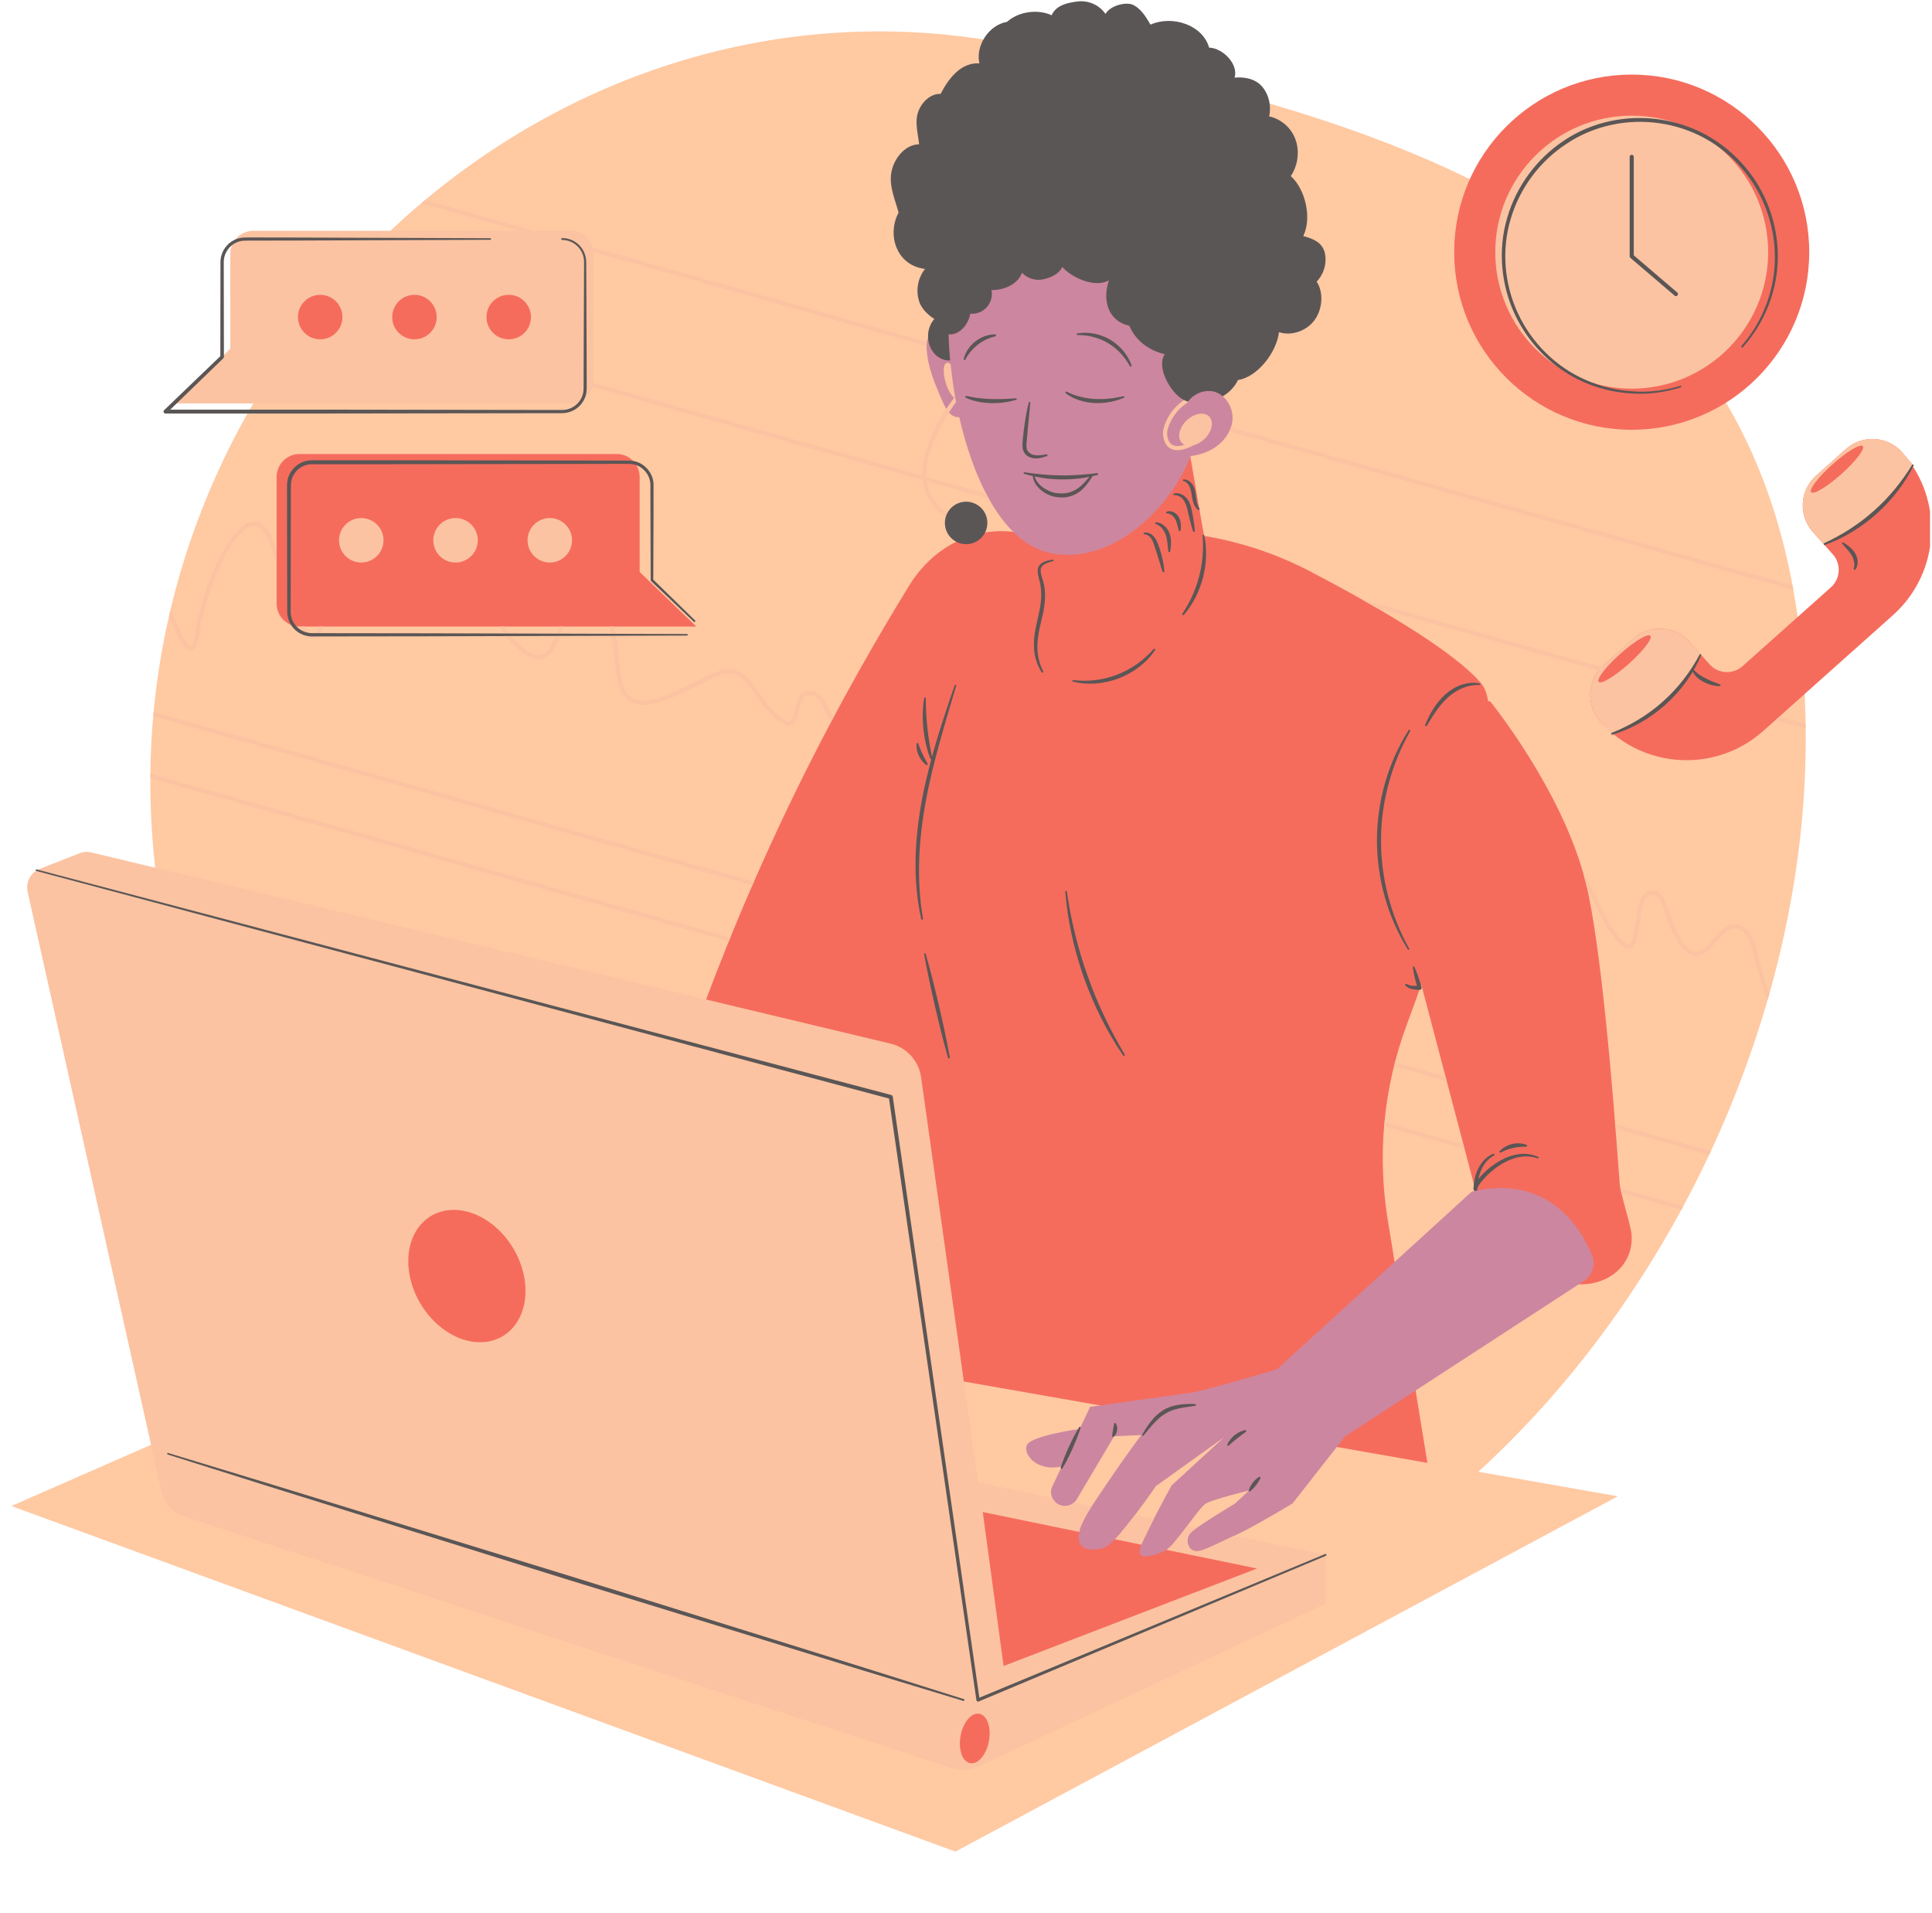 <?xml version="1.0" encoding="UTF-8"?>
<svg xmlns="http://www.w3.org/2000/svg" xmlns:xlink="http://www.w3.org/1999/xlink" width="375pt" height="371.25pt" viewBox="0 0 375 371.25" version="1.2">
<defs>
<clipPath id="clip1">
  <path d="M 2.207 6 L 350.559 6 L 350.559 359.273 L 2.207 359.273 Z M 2.207 6 "/>
</clipPath>
<clipPath id="clip2">
  <path d="M 53.223 14 L 374.621 14 L 374.621 343 L 53.223 343 Z M 53.223 14 "/>
</clipPath>
</defs>
<g id="surface1">
<g clip-path="url(#clip1)" clip-rule="nonzero">
<path style=" stroke:none;fill-rule:nonzero;fill:rgb(100%,78.819%,63.53%);fill-opacity:1;" d="M 286.938 285.625 L 314.016 290.379 L 185.449 359.332 L 2.207 292.27 L 71.281 261.992 C 45.379 230.91 29.18 191.504 29.18 151.676 C 29.18 64.41 108.297 -7.25 194.16 8.203 C 293.875 26.148 350.492 56.125 350.492 143.391 C 350.492 195.719 325.641 250.305 286.938 285.625 "/>
</g>
<g clip-path="url(#clip2)" clip-rule="nonzero">
<path style=" stroke:none;fill-rule:nonzero;fill:rgb(96.078%,42.349%,36.469%);fill-opacity:1;" d="M 369.199 87.777 C 366.355 84.586 361.465 84.309 358.277 87.152 L 352.496 92.312 C 349.309 95.156 349.031 100.047 351.875 103.238 L 355.746 107.574 C 357.41 109.441 357.25 112.309 355.383 113.977 L 338.227 129.285 C 336.359 130.953 333.492 130.789 331.82 128.918 L 327.953 124.582 C 325.113 121.395 320.219 121.113 317.035 123.961 L 311.254 129.121 C 308.066 131.961 307.785 136.852 310.633 140.043 C 318.867 149.273 333.023 150.078 342.254 141.844 L 367.398 119.406 C 376.629 111.172 377.434 97.008 369.199 87.777 Z M 316.715 83.402 C 335.746 83.402 351.172 67.973 351.172 48.934 C 351.172 29.902 335.746 14.473 316.715 14.473 C 297.684 14.473 282.258 29.902 282.258 48.934 C 282.258 67.973 297.684 83.402 316.715 83.402 Z M 124.156 110.996 L 124.156 92.574 C 124.156 90.105 122.16 88.105 119.695 88.105 L 58.156 88.105 C 55.688 88.105 53.691 90.105 53.691 92.574 L 53.691 117.133 C 53.691 119.594 55.688 121.594 58.156 121.594 L 135.156 121.594 Z M 98.742 67.445 C 102 67.445 104.656 64.793 104.656 61.535 C 104.656 58.273 102 55.621 98.742 55.621 C 95.48 55.621 92.832 58.273 92.832 61.535 C 92.832 64.793 95.48 67.445 98.742 67.445 Z M 80.449 67.445 C 83.703 67.445 86.359 64.793 86.359 61.535 C 86.359 58.273 83.703 55.621 80.449 55.621 C 77.188 55.621 74.535 58.273 74.535 61.535 C 74.535 64.793 77.188 67.445 80.449 67.445 Z M 62.152 67.445 C 65.41 67.445 68.062 64.793 68.062 61.535 C 68.062 58.273 65.41 55.621 62.152 55.621 C 58.891 55.621 56.242 58.273 56.242 61.535 C 56.242 64.793 58.891 67.445 62.152 67.445 Z M 314.359 229.52 C 313.066 211.285 310.691 182.816 307.766 171.164 C 303.301 153.383 289.227 136.094 289.227 136.094 C 289.102 136.098 288.984 136.109 288.863 136.121 C 288.609 134.613 288.164 133.406 287.473 132.59 C 281.832 125.949 265.496 116.738 254.227 110.852 C 247.738 107.469 240.797 105.172 233.699 103.996 L 230.219 83.844 L 207.445 96.641 C 207.445 96.641 206.359 100.656 205.246 105.484 C 204.879 105.59 204.512 105.699 204.148 105.809 C 194.914 100.289 182.848 103.262 176.469 113.641 C 170.484 123.379 163.367 135.715 156.434 149.566 C 146.203 170 139.207 187.883 135.277 198.816 C 132.988 205.188 135.891 212.254 141.988 215.195 L 144.602 216.457 C 150.461 219.285 157.504 217.434 161.219 212.09 L 167.375 203.223 C 167.453 203.637 167.516 204.051 167.59 204.465 L 179.105 266.707 L 277.059 283.895 L 269.367 236.797 C 267.289 224.07 268.543 211.027 273.023 198.938 C 273.938 196.473 274.898 193.832 275.875 191.086 L 288.797 240.109 C 290.77 247.594 298.711 251.797 306.008 249.211 C 312.07 249.625 317.086 245.57 316.695 239.656 C 316.566 237.738 314.523 231.816 314.359 229.52 Z M 88.074 233.203 C 84.965 233.203 82.199 234.492 80.281 236.824 C 77.973 239.641 77.129 243.695 77.977 247.949 C 79.523 255.738 86.34 262.074 93.172 262.074 C 96.281 262.074 99.047 260.789 100.961 258.453 C 103.273 255.637 104.117 251.578 103.273 247.328 C 101.723 239.539 94.906 233.203 88.074 233.203 Z M 189.926 331.762 L 189.785 331.758 C 187.832 331.758 186.035 334.059 185.602 337.113 C 185.324 339.074 185.691 340.895 186.59 341.984 C 187.102 342.605 187.75 342.957 188.469 343 L 188.609 343 C 190.562 343 192.363 340.699 192.797 337.648 C 193.07 335.684 192.703 333.863 191.805 332.773 C 191.297 332.148 190.648 331.801 189.926 331.762 Z M 188.871 291.418 L 249.645 303.938 L 193.488 325.527 Z M 188.871 291.418 "/>
</g>
<path style=" stroke:none;fill-rule:nonzero;fill:rgb(80.389%,52.55%,62.349%);fill-opacity:1;" d="M 231.082 88.52 C 232.531 88.316 233.945 87.914 235.219 87.203 C 237.352 86.016 239.051 83.863 239.23 81.426 C 239.406 78.988 237.762 76.41 235.363 75.957 C 235.16 75.918 234.961 75.898 234.758 75.891 C 237.289 67.844 239.82 60.059 237.762 56.238 C 235.391 51.828 218.004 27.68 197.684 40.062 C 188.965 45.371 183.953 55.109 184.148 65.305 C 184.09 65.262 184.035 65.207 183.973 65.168 C 182.863 64.438 181.168 64.246 180.344 65.297 C 179.871 65.891 179.824 66.711 179.855 67.465 C 180.004 71.191 181.535 74.703 183.043 78.109 C 183.629 79.434 184.523 80.969 185.969 80.953 C 186.043 80.953 186.109 80.934 186.18 80.926 C 189.008 93.301 194.809 105.562 204.082 107.375 C 215.797 109.672 227.273 98.645 231.082 88.52 Z M 307.422 248.598 L 261.074 278.758 L 250.875 291.777 C 250.875 291.777 243.273 296.344 240.156 297.762 C 237.039 299.18 233.781 301.02 232.227 301.02 C 230.664 301.02 229.676 298.613 231.375 297.195 C 233.074 295.777 239.734 291.777 239.734 291.777 L 242.422 289.262 C 242.422 289.262 235.527 290.938 234.066 291.777 C 232.605 292.617 228.117 300.027 225.992 301.02 C 223.867 302.012 221.035 302.723 221.176 301.02 C 221.316 299.32 227.41 288.27 227.41 288.27 L 237.605 278.918 L 224.352 288.41 C 224.352 288.41 216.879 299.367 214.426 300.309 C 211.969 301.258 205.699 301.367 212.262 291.777 C 212.262 291.777 217.02 284.508 221.512 278.496 L 216.254 278.727 L 209.004 290.953 C 208.469 291.859 207.453 292.367 206.406 292.254 C 204.566 292.059 203.473 290.102 204.266 288.43 L 206.09 284.598 C 200.969 285.684 198.469 281.953 199.352 280.375 C 200.359 278.578 209.559 277.312 209.559 277.312 L 211.598 273.016 L 231.336 270.262 C 236.738 269.098 247.855 265.738 247.855 265.738 L 285.66 231.258 C 300.258 227.805 306.645 237.945 308.984 243.484 C 309.773 245.344 309.113 247.496 307.422 248.598 "/>
<path style=" stroke:none;fill-rule:nonzero;fill:rgb(98.43%,76.469%,63.139%);fill-opacity:1;" d="M 189.879 332.559 C 188.328 332.473 186.766 334.562 186.391 337.223 C 186.012 339.887 186.965 342.113 188.516 342.199 C 190.062 342.289 191.629 340.199 192.004 337.535 C 192.383 334.871 191.43 332.641 189.879 332.559 Z M 101.707 247.641 C 100.297 240.547 94.195 234.801 88.074 234.801 C 81.953 234.801 78.129 240.547 79.539 247.641 C 80.949 254.73 87.051 260.48 93.172 260.48 C 99.297 260.48 103.117 254.73 101.707 247.641 Z M 239.535 298.051 L 257.289 301.754 L 257.289 311.203 L 190.141 342.723 C 188.371 343.555 186.348 343.676 184.488 343.07 L 35.766 294.285 C 33.531 293.555 31.852 291.699 31.336 289.402 L 5.363 173.078 C 4.945 171.207 5.953 169.309 7.738 168.613 L 15.426 165.598 C 16.168 165.309 16.977 165.25 17.75 165.438 L 172.859 202.535 C 175.988 203.281 178.336 205.871 178.785 209.055 L 189.836 287.684 L 204.266 290.691 C 204.641 291.512 205.406 292.148 206.406 292.254 C 207.18 292.336 207.93 292.082 208.492 291.574 L 211.922 292.289 C 210.508 294.43 209.758 296.066 209.484 297.293 L 190.754 293.438 L 194.797 323.312 L 243.992 304.398 L 226.398 300.773 C 227.484 299.996 228.996 298.047 230.422 296.148 L 232.254 296.531 C 231.895 296.785 231.594 297.012 231.375 297.195 C 229.676 298.613 230.664 301.02 232.227 301.02 C 233.68 301.02 236.617 299.418 239.535 298.051 Z M 223.938 294.797 L 220.289 294.035 C 218.984 295.746 217.574 297.488 216.391 298.715 L 221.566 299.781 C 222.066 298.543 222.977 296.676 223.938 294.797 Z M 361.578 86.578 C 361.109 86.051 358.484 87.629 355.715 90.098 C 352.945 92.57 351.082 95 351.547 95.527 C 352.02 96.051 354.645 94.473 357.41 92.004 C 360.18 89.531 362.047 87.105 361.578 86.578 Z M 371.348 90.184 C 367.512 97.168 361.398 102.625 354.023 105.641 L 351.875 103.238 C 349.031 100.047 349.312 95.156 352.496 92.312 L 358.277 87.152 C 361.465 84.309 366.355 84.586 369.199 87.777 Z M 316.715 75.426 C 331.316 75.426 343.199 63.547 343.199 48.934 C 343.199 34.332 331.316 22.445 316.715 22.445 C 302.109 22.445 290.23 34.332 290.23 48.934 C 290.23 63.547 302.109 75.426 316.715 75.426 Z M 65.805 104.852 C 65.805 107.238 67.738 109.172 70.125 109.172 C 72.508 109.172 74.441 107.238 74.441 104.852 C 74.441 102.469 72.508 100.535 70.125 100.535 C 67.738 100.535 65.805 102.469 65.805 104.852 Z M 84.102 104.852 C 84.102 107.238 86.035 109.172 88.418 109.172 C 90.805 109.172 92.738 107.238 92.738 104.852 C 92.738 102.469 90.805 100.535 88.418 100.535 C 86.035 100.535 84.102 102.469 84.102 104.852 Z M 111.031 104.852 C 111.031 102.469 109.102 100.535 106.715 100.535 C 104.332 100.535 102.398 102.469 102.398 104.852 C 102.398 107.238 104.332 109.172 106.715 109.172 C 109.102 109.172 111.031 107.238 111.031 104.852 Z M 57.836 61.535 C 57.836 63.918 59.766 65.852 62.152 65.852 C 64.535 65.852 66.465 63.918 66.465 61.535 C 66.465 59.152 64.535 57.215 62.152 57.215 C 59.766 57.215 57.836 59.152 57.836 61.535 Z M 76.129 61.535 C 76.129 63.918 78.062 65.852 80.449 65.852 C 82.828 65.852 84.762 63.918 84.762 61.535 C 84.762 59.152 82.828 57.215 80.449 57.215 C 78.062 57.215 76.129 59.152 76.129 61.535 Z M 94.426 61.535 C 94.426 63.918 96.355 65.852 98.742 65.852 C 101.125 65.852 103.059 63.918 103.059 61.535 C 103.059 59.152 101.125 57.215 98.742 57.215 C 96.355 57.215 94.426 59.152 94.426 61.535 Z M 44.707 78.281 L 33.707 78.281 L 44.707 67.68 L 44.707 49.258 C 44.707 46.789 46.707 44.789 49.172 44.789 L 100.68 44.789 C 94.242 42.973 87.926 41.188 81.77 39.449 C 82.016 39.238 82.254 39.031 82.5 38.824 C 89.355 40.762 96.414 42.758 103.621 44.789 L 110.711 44.789 C 112.742 44.789 114.449 46.148 114.992 48.004 C 135.996 53.934 158.012 60.148 179.93 66.332 C 179.879 66.598 179.855 66.867 179.855 67.141 C 158.027 60.98 136.094 54.793 115.156 48.879 C 115.168 49.004 115.176 49.129 115.176 49.258 L 115.176 73.812 C 115.176 73.969 115.168 74.125 115.152 74.277 C 115.152 74.277 115.152 74.277 115.152 74.273 C 135.816 80.113 157.465 86.223 179.027 92.309 C 178.785 85.43 184.887 77.598 185.16 77.254 C 185.168 77.238 185.188 77.227 185.199 77.215 C 185.195 77.211 185.188 77.207 185.18 77.199 C 184.262 76.426 183.379 74.336 183.203 72.539 C 183.027 70.766 183.609 69.941 184.504 70.664 C 184.723 72.633 185.023 74.91 185.391 77.113 C 185.398 77.113 185.398 77.109 185.402 77.109 C 185.457 77.414 185.516 77.719 185.57 78.023 C 184.477 79.5 179.488 86.586 179.852 92.539 C 183.711 93.629 187.574 94.715 191.422 95.805 C 191.598 96.137 191.773 96.461 191.953 96.785 C 187.953 95.656 183.941 94.527 179.93 93.391 C 180.914 99.891 187.316 101.043 187.594 101.09 C 187.809 101.125 187.953 101.332 187.918 101.551 C 187.883 101.746 187.715 101.883 187.527 101.883 C 187.504 101.883 187.484 101.883 187.461 101.875 C 187.387 101.867 180.098 100.578 179.113 93.352 C 179.102 93.285 179.098 93.223 179.09 93.156 C 157.461 87.055 135.738 80.922 114.996 75.062 C 114.453 76.918 112.742 78.281 110.711 78.281 Z M 227.113 87.004 C 227.516 87.246 227.992 87.367 228.535 87.367 C 229.422 87.367 230.496 87.039 231.742 86.391 C 232.996 86.043 234.25 85.012 234.867 83.711 C 235.68 81.992 235.074 80.469 233.52 80.297 C 231.961 80.129 230.039 81.379 229.227 83.094 C 228.547 84.535 228.871 85.828 229.914 86.312 C 228.898 86.645 228.086 86.66 227.527 86.32 C 226.461 85.68 226.531 83.957 226.535 83.879 C 226.551 83.762 227.02 80.438 230.48 78.137 C 230.711 77.797 230.973 77.48 231.273 77.199 C 231.371 77.113 231.473 77.031 231.574 76.949 C 231.457 76.809 231.258 76.758 231.09 76.848 C 226.285 79.344 225.762 83.617 225.742 83.801 C 225.742 83.801 225.742 83.805 225.742 83.809 C 225.742 83.812 225.738 83.816 225.738 83.816 C 225.734 83.91 225.613 86.098 227.113 87.004 Z M 60.703 123.145 C 60.262 123.125 59.77 122.551 59.23 121.594 L 58.332 121.594 C 59.141 123.109 59.879 123.906 60.664 123.941 C 61.418 123.977 62.059 123.352 62.641 122.035 C 62.711 121.879 62.793 121.742 62.867 121.594 L 61.973 121.594 C 61.953 121.637 61.93 121.672 61.91 121.711 C 61.496 122.652 61.07 123.18 60.703 123.145 Z M 37.07 126.289 C 37.867 126.188 38.367 125.125 38.734 122.73 C 40.086 113.914 45.262 102.414 49.148 102.066 C 50.484 101.945 51.621 103.234 52.543 105.895 C 52.941 107.051 53.32 108.172 53.691 109.27 L 53.691 106.793 C 53.559 106.406 53.43 106.023 53.293 105.633 C 52.242 102.582 50.824 101.121 49.078 101.273 C 44.453 101.688 39.219 114.305 37.945 122.609 C 37.527 125.352 37.031 125.492 36.977 125.496 C 36.223 125.57 34.492 121.52 33.234 118.547 C 33.199 118.453 33.156 118.363 33.121 118.27 C 33.016 118.703 32.906 119.137 32.805 119.574 C 34.719 124.094 35.84 126.434 37.07 126.289 Z M 156.855 134.168 C 155.082 134.219 154.648 136.145 154.297 137.695 C 154.066 138.723 153.828 139.785 153.301 139.961 C 153.008 140.062 152.406 139.961 151.176 138.934 C 149.539 137.57 148.344 135.871 147.297 134.375 C 145.086 131.238 143.18 128.523 138.531 130.625 C 137.324 131.168 136.059 131.793 134.836 132.406 C 129.527 135.039 124.043 137.766 121.727 134.547 C 120.598 132.98 120.332 130.305 120.051 127.473 C 119.859 125.508 119.652 123.426 119.113 121.594 L 118.285 121.594 C 118.84 123.375 119.055 125.477 119.258 127.551 C 119.551 130.492 119.824 133.273 121.078 135.012 C 123.789 138.785 129.586 135.902 135.188 133.117 C 136.406 132.516 137.664 131.887 138.855 131.348 C 142.906 129.523 144.473 131.75 146.641 134.836 C 147.723 136.371 148.949 138.113 150.66 139.547 C 151.914 140.59 152.832 140.961 153.559 140.719 C 154.508 140.398 154.781 139.168 155.078 137.871 C 155.465 136.137 155.801 134.996 156.875 134.965 C 158.574 134.906 158.988 135.742 159.746 137.242 C 160.152 138.039 160.629 138.965 161.395 139.957 C 161.531 139.695 161.672 139.438 161.809 139.18 C 161.207 138.348 160.805 137.562 160.457 136.879 C 159.672 135.332 159.039 134.129 156.855 134.168 Z M 104.988 127.121 C 104.109 127.348 103.043 126.938 101.715 125.875 C 99.836 124.367 98.688 122.902 97.922 121.594 L 97.008 121.594 C 97.801 123.066 99.043 124.754 101.215 126.496 C 102.754 127.73 104.051 128.188 105.188 127.891 C 107.055 127.402 108.012 125.047 109.02 122.547 C 109.152 122.227 109.281 121.91 109.414 121.594 L 108.551 121.594 C 108.461 121.816 108.371 122.035 108.281 122.25 C 107.348 124.555 106.469 126.734 104.988 127.121 Z M 336.23 179.414 C 334.844 179.602 333.68 180.941 332.547 182.234 C 331.438 183.504 330.262 184.82 329.137 184.77 C 328.43 184.742 327.719 184.23 326.949 183.199 C 325.289 180.977 324.531 178.691 323.918 176.852 C 323.102 174.391 322.449 172.449 320.078 172.91 C 318.266 173.262 317.867 176.168 317.48 178.977 C 317.23 180.789 316.918 183.043 316.211 183.246 C 315.98 183.312 315.418 183.215 314.238 181.809 C 312.52 179.762 311.266 177.09 310.16 174.734 C 309.234 172.762 308.383 170.953 307.379 169.719 C 307.512 170.199 307.645 170.684 307.766 171.164 C 307.844 171.48 307.922 171.809 307.996 172.145 C 308.473 173.023 308.945 174.023 309.441 175.074 C 310.562 177.473 311.84 180.195 313.629 182.32 C 314.781 183.695 315.672 184.23 316.43 184.012 C 317.637 183.664 317.93 181.543 318.266 179.086 C 318.602 176.672 318.977 173.934 320.23 173.691 C 321.848 173.379 322.301 174.512 323.164 177.105 C 323.793 178.996 324.574 181.352 326.312 183.676 C 327.23 184.91 328.148 185.531 329.105 185.566 C 330.637 185.617 331.914 184.168 333.145 182.758 C 334.18 181.578 335.25 180.352 336.336 180.207 C 339.258 179.805 340.188 184.539 340.203 184.598 C 340.27 184.926 341.309 189.77 343.09 194.035 C 343.207 193.621 343.332 193.207 343.449 192.793 C 341.914 188.773 340.996 184.508 340.984 184.441 C 340.938 184.215 339.895 178.922 336.23 179.414 Z M 141.758 181.953 C 99.32 169.973 58.988 158.578 29.199 150.156 C 29.195 150.434 29.191 150.711 29.188 150.984 C 58.996 159.406 99.188 170.766 141.453 182.699 C 141.559 182.449 141.656 182.203 141.758 181.953 Z M 268.727 217.754 C 268.699 218.023 268.684 218.293 268.66 218.566 C 274 220.07 279.215 221.535 284.277 222.961 L 284.039 222.062 C 279.074 220.668 273.957 219.227 268.727 217.754 Z M 314.707 231.512 C 318.773 232.652 322.668 233.742 326.355 234.777 C 326.48 234.539 326.609 234.297 326.738 234.059 C 322.883 232.977 318.793 231.832 314.523 230.629 C 314.57 230.906 314.637 231.203 314.707 231.512 Z M 347.922 113.586 C 325.055 107.215 284.711 95.871 238.898 82.957 C 238.812 83.215 238.707 83.461 238.586 83.703 C 284.676 96.691 325.23 108.094 348.074 114.457 C 348.023 114.168 347.977 113.875 347.922 113.586 Z M 310.305 132.332 C 310.777 132.855 313.402 131.281 316.168 128.809 C 318.938 126.336 320.801 123.91 320.332 123.383 C 319.863 122.855 317.238 124.434 314.469 126.906 C 311.699 129.375 309.836 131.805 310.305 132.332 Z M 310.324 130.117 C 297.414 126.492 282.871 122.402 267.254 118.004 C 266.305 117.457 265.355 116.91 264.406 116.375 C 281.336 121.145 297.074 125.57 310.914 129.453 C 310.914 129.457 310.914 129.457 310.914 129.457 C 311.023 129.344 311.133 129.227 311.254 129.121 L 317.035 123.961 C 320.219 121.113 325.113 121.395 327.953 124.582 L 330.102 126.988 C 326.641 134.266 320.398 139.836 312.777 142.445 L 310.633 140.043 C 308.094 137.199 308.051 133.008 310.328 130.113 C 310.328 130.113 310.324 130.117 310.324 130.117 Z M 345.336 139.094 L 344.629 139.723 C 346.695 140.301 348.656 140.848 350.473 141.352 C 350.469 141.074 350.469 140.797 350.465 140.523 C 348.855 140.074 347.141 139.598 345.336 139.094 Z M 313.574 219.031 C 320.109 220.863 326.195 222.57 331.746 224.125 C 331.859 223.879 331.969 223.633 332.082 223.391 C 326.422 221.805 320.199 220.062 313.508 218.184 C 313.531 218.465 313.555 218.746 313.574 219.031 Z M 270.57 206.938 C 274.043 207.918 277.461 208.879 280.812 209.824 L 280.578 208.926 C 277.359 208.023 274.086 207.102 270.758 206.164 C 270.695 206.422 270.637 206.68 270.57 206.938 Z M 146.027 171.824 C 102.359 159.5 60.57 147.691 29.746 138.98 C 29.77 138.707 29.801 138.441 29.824 138.172 C 60.629 146.879 102.535 158.715 146.348 171.086 C 146.238 171.336 146.137 171.578 146.027 171.824 "/>
<path style=" stroke:none;fill-rule:nonzero;fill:rgb(35.689%,33.73%,33.73%);fill-opacity:1;" d="M 333.836 132.797 C 333.355 132.625 332.879 132.457 332.418 132.266 C 331.957 132.07 331.5 131.871 331.055 131.641 C 330.211 131.207 329.398 130.707 328.773 129.988 L 328.918 129.75 L 329.617 128.418 L 329.934 127.738 L 330.086 127.398 L 330.164 127.227 L 330.199 127.137 L 330.219 127.098 L 330.227 127.074 L 330.234 127.062 L 330.238 127.059 C 330.176 127.027 330.375 127.121 330.102 126.988 C 329.824 126.859 330.023 126.953 329.961 126.93 L 329.949 126.941 L 329.941 126.965 L 329.918 127.004 L 329.871 127.086 L 329.781 127.246 L 329.594 127.566 L 329.238 128.215 L 328.461 129.473 L 327.633 130.699 L 326.754 131.883 C 325.543 133.426 324.211 134.879 322.734 136.172 C 321.277 137.484 319.684 138.645 318.008 139.66 L 316.73 140.398 L 315.422 141.074 L 314.086 141.703 L 313.402 141.988 L 313.062 142.133 L 312.891 142.203 L 312.805 142.242 L 312.742 142.27 L 312.73 142.273 L 312.727 142.273 C 312.75 142.352 312.664 142.105 312.777 142.445 C 312.895 142.789 312.816 142.539 312.844 142.617 L 312.848 142.613 L 312.859 142.613 L 312.879 142.605 L 312.926 142.59 L 313.195 142.504 L 313.551 142.391 L 314.262 142.152 L 315.664 141.605 L 317.031 140.973 L 318.363 140.273 C 320.117 139.285 321.75 138.094 323.266 136.762 C 324.75 135.406 326.121 133.914 327.293 132.285 L 328.137 131.039 L 328.555 130.348 C 328.75 130.754 329.039 131.109 329.359 131.414 C 329.754 131.797 330.219 132.094 330.691 132.348 C 331.172 132.598 331.672 132.801 332.191 132.934 C 332.711 133.07 333.242 133.164 333.781 133.152 C 333.855 133.148 333.926 133.102 333.953 133.027 C 333.984 132.934 333.934 132.828 333.836 132.797 Z M 359.023 106.145 C 358.625 105.805 358.207 105.516 357.758 105.27 C 357.703 105.238 357.637 105.242 357.586 105.285 C 357.52 105.336 357.512 105.438 357.562 105.5 C 357.887 105.898 358.238 106.254 358.551 106.621 C 358.863 106.992 359.16 107.359 359.391 107.758 C 359.621 108.145 359.777 108.57 359.867 109.004 C 359.953 109.445 359.945 109.895 359.816 110.348 L 359.816 110.352 C 359.797 110.422 359.82 110.5 359.883 110.547 C 359.961 110.609 360.074 110.594 360.137 110.512 C 360.48 110.07 360.602 109.48 360.57 108.926 C 360.543 108.363 360.355 107.824 360.074 107.348 C 359.785 106.883 359.426 106.477 359.023 106.145 Z M 371.348 90.184 C 371.078 90.039 371.27 90.148 371.211 90.117 L 371.207 90.117 L 371.199 90.129 L 371.164 90.188 L 371.012 90.422 L 370.812 90.73 L 370.422 91.352 L 369.59 92.562 L 368.723 93.746 L 367.809 94.895 C 366.559 96.398 365.215 97.82 363.746 99.102 C 362.301 100.414 360.734 101.582 359.098 102.648 L 357.852 103.426 L 356.578 104.148 L 355.277 104.836 L 354.617 105.148 L 354.121 105.391 L 353.957 105.473 C 353.988 105.547 353.887 105.309 354.023 105.641 C 354.16 105.977 354.062 105.73 354.094 105.809 L 354.102 105.805 L 354.113 105.801 L 354.133 105.793 L 354.176 105.777 L 354.262 105.742 L 354.785 105.547 L 355.48 105.27 L 356.844 104.664 L 358.172 103.984 L 359.469 103.246 C 361.176 102.219 362.777 101.012 364.273 99.695 C 365.75 98.355 367.125 96.898 368.336 95.312 L 369.215 94.105 L 370.035 92.863 L 370.789 91.578 L 371.137 90.918 L 371.309 90.586 L 371.438 90.34 L 371.473 90.266 L 371.477 90.262 C 371.418 90.227 371.609 90.332 371.348 90.184 Z M 316.715 30.039 C 316.496 30.039 316.316 30.219 316.316 30.438 L 316.316 49.734 C 316.316 49.852 316.367 49.965 316.457 50.039 L 325.043 57.371 C 325.117 57.434 325.211 57.469 325.301 57.469 C 325.414 57.469 325.527 57.418 325.605 57.328 C 325.75 57.16 325.727 56.91 325.559 56.766 L 317.113 49.551 L 317.113 30.438 C 317.113 30.219 316.934 30.039 316.715 30.039 Z M 331.203 26.207 C 328.387 24.664 325.297 23.637 322.121 23.18 C 315.785 22.258 309.082 23.621 303.711 27.188 C 298.328 30.699 294.273 36.18 292.523 42.355 C 290.711 48.523 291.348 55.328 294.078 61.105 C 296.809 66.895 301.648 71.691 307.539 74.211 C 310.477 75.48 313.637 76.207 316.82 76.363 C 320.004 76.586 323.215 76.125 326.25 75.168 C 326.328 75.145 326.371 75.059 326.348 74.98 C 326.324 74.898 326.238 74.855 326.156 74.879 C 323.148 75.789 319.977 76.199 316.844 75.941 C 313.711 75.75 310.617 74.996 307.758 73.723 C 302 71.215 297.285 66.504 294.645 60.84 C 292.004 55.184 291.41 48.551 293.207 42.551 C 294.938 36.547 298.906 31.238 304.145 27.852 C 309.348 24.379 315.848 23.023 322.02 23.902 C 325.109 24.332 328.121 25.32 330.867 26.816 C 333.617 28.309 336.07 30.324 338.113 32.691 C 342.219 37.414 344.508 43.641 344.5 49.91 C 344.531 56.184 342.168 62.426 338.008 67.152 C 337.945 67.227 337.953 67.34 338.023 67.406 C 338.098 67.473 338.215 67.465 338.281 67.391 C 342.551 62.652 345.039 56.324 345.082 49.914 C 345.121 43.508 342.801 37.117 338.609 32.262 C 336.523 29.832 334.016 27.75 331.203 26.207 Z M 97.934 89.352 L 73.141 89.316 L 60.738 89.316 C 59.652 89.281 58.492 89.621 57.613 90.316 C 56.727 90.996 56.066 91.988 55.828 93.086 C 55.703 93.633 55.703 94.215 55.707 94.711 L 55.711 96.266 L 55.715 99.363 L 55.734 111.762 L 55.75 117.961 L 55.75 118.734 C 55.762 119.016 55.777 119.293 55.828 119.562 C 55.926 120.113 56.117 120.641 56.395 121.121 C 56.949 122.086 57.852 122.836 58.895 123.219 C 59.414 123.406 59.965 123.512 60.52 123.512 L 62.07 123.512 L 65.168 123.508 L 83.766 123.484 L 133.352 123.344 C 133.434 123.344 133.5 123.277 133.5 123.191 C 133.504 123.109 133.438 123.039 133.352 123.039 L 83.766 122.898 L 65.168 122.875 L 62.07 122.871 L 60.523 122.867 C 60.043 122.863 59.566 122.773 59.117 122.605 C 58.223 122.277 57.438 121.625 56.969 120.789 C 56.734 120.375 56.566 119.918 56.488 119.449 C 56.441 119.215 56.426 118.977 56.418 118.734 L 56.422 117.961 L 56.43 111.762 L 56.453 99.363 L 56.457 96.266 L 56.461 94.711 C 56.457 94.176 56.461 93.719 56.57 93.254 C 56.973 91.387 58.801 89.977 60.738 90.094 L 73.141 90.09 L 97.934 90.055 L 110.328 90.039 L 116.523 90.027 L 119.625 90.023 L 121.172 90.023 C 121.695 90.023 122.215 89.996 122.676 90.066 C 124.605 90.293 126.203 92.059 126.238 94.004 L 126.254 100.195 L 126.301 112.594 C 126.301 112.656 126.328 112.723 126.375 112.773 L 134.668 120.664 C 134.742 120.73 134.852 120.73 134.922 120.66 C 134.992 120.59 134.988 120.473 134.918 120.406 L 126.801 112.488 L 126.852 100.195 L 126.852 93.98 C 126.812 91.746 124.992 89.715 122.766 89.441 C 122.203 89.363 121.688 89.395 121.172 89.387 L 119.625 89.383 L 116.523 89.379 L 110.328 89.367 Z M 32.109 80.25 L 61.004 80.25 L 89.902 80.211 L 104.348 80.191 L 107.957 80.188 C 108.562 80.176 109.152 80.219 109.809 80.129 C 110.441 80.035 111.059 79.812 111.609 79.473 C 112.707 78.805 113.512 77.672 113.773 76.41 C 113.836 76.094 113.875 75.773 113.879 75.453 L 113.883 74.547 L 113.879 72.738 L 113.82 58.293 L 113.789 51.066 C 113.832 49.824 113.367 48.535 112.484 47.637 C 111.621 46.727 110.371 46.191 109.117 46.207 C 109.016 46.207 108.934 46.289 108.938 46.387 C 108.938 46.488 109.016 46.566 109.117 46.566 C 110.273 46.566 111.414 47.066 112.203 47.906 C 113.004 48.75 113.414 49.898 113.367 51.066 L 113.336 58.293 L 113.281 72.738 L 113.281 74.547 L 113.277 75.445 C 113.27 75.73 113.238 76.008 113.184 76.285 C 112.953 77.383 112.246 78.367 111.285 78.949 C 110.809 79.242 110.273 79.438 109.719 79.516 C 109.18 79.59 108.559 79.555 107.957 79.559 L 104.348 79.559 L 89.902 79.535 L 61.004 79.496 L 33.039 79.5 L 43.355 69.527 C 43.422 69.465 43.461 69.375 43.461 69.277 L 43.43 51.016 C 43.371 49.574 44.098 48.18 45.281 47.391 C 45.875 47.008 46.559 46.75 47.27 46.711 C 47.984 46.676 48.777 46.699 49.527 46.691 L 58.652 46.676 L 95.164 46.535 C 95.246 46.535 95.316 46.473 95.316 46.387 C 95.316 46.305 95.246 46.234 95.164 46.234 L 58.652 46.098 L 49.527 46.082 C 48.758 46.09 48.027 46.062 47.223 46.098 C 46.41 46.141 45.621 46.434 44.938 46.871 C 43.574 47.762 42.73 49.402 42.793 51.016 L 42.766 69.125 L 31.852 79.605 C 31.781 79.672 31.738 79.77 31.738 79.875 C 31.738 80.082 31.906 80.25 32.109 80.25 Z M 174.176 48.41 C 175.219 50.609 177.156 51.891 179.543 52.191 C 178.059 54.051 177.66 56.734 178.551 58.875 C 179.031 60.027 180.109 61.121 181.359 61.898 C 180.602 62.75 180.129 63.938 180.129 65.254 C 180.129 67.852 181.961 69.957 184.223 69.957 C 184.293 69.957 184.352 69.938 184.418 69.934 C 184.285 68.48 184.195 67.074 184.148 65.738 C 184.137 65.449 184.141 65.16 184.141 64.871 C 184.23 64.879 184.32 64.898 184.414 64.898 C 185.871 64.898 187.254 63.746 187.949 62.129 C 188.133 61.742 188.27 61.312 188.359 60.863 C 188.469 60.875 188.566 60.895 188.672 60.895 C 190.797 60.895 192.52 59.172 192.52 57.047 C 192.52 56.789 192.488 56.539 192.441 56.293 C 194.805 56.367 197.594 55.172 198.363 52.93 C 199.367 54.012 200.926 54.512 202.391 54.227 C 203.852 53.941 205.562 53.203 206.188 51.809 C 208.102 53.996 212.684 55.926 215.246 54.398 C 213.879 58.422 215.207 62.363 219.199 63.215 C 220.426 66.137 223.047 68.031 226.086 68.742 C 224.395 71.184 227.133 76.191 229.637 77.535 C 229.941 77.711 230.273 77.84 230.609 77.953 C 230.809 77.684 231.027 77.43 231.273 77.199 C 232.355 76.195 233.91 75.68 235.363 75.957 C 236.102 76.098 236.773 76.441 237.34 76.918 C 238.617 76.133 239.691 75.055 240.281 73.754 C 244.082 73.18 247.793 68.375 248.246 64.465 C 250.652 65.246 253.555 64.27 255.129 62.152 C 256.699 60.035 256.965 56.785 255.562 54.652 C 256.988 53.195 257.609 50.961 257.129 49.012 C 256.645 47.062 254.871 46.297 252.965 45.816 C 254.68 42.266 253.363 36.703 250.543 34.176 C 251.938 32.102 252.285 29.352 251.449 27.059 C 250.613 24.762 248.68 23.113 246.336 22.582 C 246.801 20.57 246.297 18.383 245.016 16.848 C 243.73 15.312 241.633 14.883 239.629 15.062 C 240.445 12.469 237.32 9.301 234.695 9.246 C 233.418 4.809 227.547 2.906 223.312 4.777 C 222.457 3.32 221.531 1.793 220.059 1.004 C 218.582 0.211 215.379 1.156 214.578 2.707 C 213.406 0.992 211.277 0.031 209.211 0.281 C 207.141 0.527 205 1 204.121 2.957 C 201.465 1.723 197.715 2.207 195.453 4.246 C 191.969 4.828 189.316 8.816 190.102 12.293 C 186.613 12.094 184.23 15.012 182.57 18.23 C 180.598 18.121 178.832 19.863 178.184 21.805 C 177.527 23.742 178.195 26 178.402 28.008 C 175.738 28.027 173.559 30.656 173.031 33.355 C 172.504 36.055 173.715 38.652 174.418 41.266 C 173.223 43.457 173.129 46.215 174.176 48.41 Z M 187.078 329.742 L 167.805 323.664 L 148.512 317.652 L 109.926 305.641 L 71.293 293.773 L 51.973 287.844 L 32.633 281.977 C 32.555 281.953 32.473 282 32.449 282.078 C 32.422 282.16 32.465 282.242 32.547 282.27 L 51.816 288.352 L 71.105 294.371 L 109.691 306.398 L 148.32 318.281 L 167.637 324.219 L 186.973 330.086 C 187.066 330.113 187.164 330.059 187.195 329.969 C 187.223 329.875 187.172 329.77 187.078 329.742 Z M 257.219 301.586 L 190.09 329.469 L 173.285 212.824 C 173.266 212.676 173.156 212.547 173 212.504 L 7.109 168.727 C 7.027 168.703 6.945 168.75 6.922 168.832 C 6.902 168.914 6.953 168.996 7.031 169.02 L 172.555 213.191 L 189.527 329.957 C 189.527 329.984 189.535 330.012 189.543 330.035 C 189.613 330.195 189.797 330.273 189.957 330.203 L 257.359 301.922 C 257.449 301.883 257.496 301.777 257.453 301.684 C 257.418 301.59 257.312 301.551 257.219 301.586 Z M 218.246 204.895 C 218.332 204.84 218.359 204.727 218.309 204.645 C 216.859 202.219 215.531 199.73 214.328 197.184 C 213.121 194.641 212.031 192.043 211.105 189.383 C 210.141 186.738 209.355 184.031 208.68 181.293 C 208.012 178.559 207.469 175.789 207.066 172.992 C 207.055 172.914 206.984 172.855 206.902 172.863 C 206.82 172.871 206.758 172.945 206.766 173.027 C 206.996 175.855 207.418 178.672 208.023 181.445 C 208.625 184.227 209.426 186.961 210.355 189.648 C 211.316 192.324 212.414 194.953 213.691 197.492 C 214.961 200.039 216.406 202.492 218.004 204.836 C 218.059 204.914 218.164 204.941 218.246 204.895 Z M 244.379 286.617 C 244.125 286.762 243.91 286.941 243.707 287.133 C 243.5 287.324 243.324 287.539 243.152 287.754 C 242.992 287.98 242.832 288.211 242.707 288.461 C 242.578 288.707 242.461 288.965 242.391 289.246 C 242.379 289.289 242.391 289.34 242.422 289.383 C 242.473 289.453 242.574 289.469 242.645 289.414 C 242.875 289.242 243.066 289.047 243.254 288.852 C 243.449 288.66 243.613 288.445 243.785 288.242 C 243.945 288.027 244.109 287.816 244.25 287.586 C 244.395 287.355 244.539 287.125 244.648 286.859 C 244.668 286.805 244.664 286.746 244.637 286.695 C 244.586 286.602 244.469 286.566 244.379 286.617 Z M 206.211 284.957 C 206.594 284.344 206.926 283.707 207.254 283.066 C 207.59 282.43 207.887 281.777 208.188 281.121 C 208.477 280.465 208.762 279.809 209.02 279.133 C 209.281 278.461 209.535 277.789 209.742 277.094 C 209.758 277.027 209.738 276.957 209.676 276.922 C 209.605 276.875 209.512 276.898 209.465 276.969 C 209.082 277.582 208.742 278.219 208.406 278.855 C 208.07 279.492 207.766 280.145 207.461 280.793 C 207.164 281.449 206.875 282.105 206.613 282.773 C 206.352 283.445 206.09 284.117 205.879 284.809 C 205.859 284.887 205.891 284.973 205.961 285.02 C 206.043 285.07 206.156 285.047 206.211 284.957 Z M 216.453 276.16 C 216.363 276.137 216.277 276.195 216.254 276.285 L 216.25 276.289 C 216.203 276.508 216.176 276.703 216.145 276.902 L 216.047 277.469 L 215.953 278.031 C 215.926 278.227 215.883 278.418 215.867 278.641 L 215.863 278.648 C 215.859 278.695 215.871 278.742 215.902 278.781 C 215.969 278.871 216.09 278.887 216.176 278.82 C 216.375 278.672 216.512 278.473 216.617 278.266 C 216.734 278.055 216.797 277.824 216.832 277.59 C 216.863 277.352 216.867 277.113 216.816 276.879 C 216.77 276.648 216.695 276.422 216.551 276.223 C 216.527 276.191 216.496 276.168 216.453 276.16 Z M 221.953 278.594 C 222.621 277.801 223.25 276.992 223.934 276.254 C 224.621 275.516 225.352 274.824 226.199 274.34 C 227.02 273.816 227.965 273.512 228.945 273.305 C 229.926 273.094 230.941 272.984 231.969 272.832 C 232.051 272.82 232.117 272.75 232.121 272.66 C 232.125 272.559 232.047 272.477 231.945 272.473 C 230.91 272.438 229.867 272.457 228.82 272.613 C 227.773 272.762 226.719 273.098 225.781 273.66 C 224.863 274.238 224.078 274.988 223.426 275.812 C 222.77 276.641 222.207 277.52 221.703 278.422 C 221.668 278.484 221.68 278.566 221.738 278.609 C 221.805 278.668 221.898 278.656 221.953 278.594 Z M 240.598 277.902 C 240.242 278.074 239.922 278.293 239.613 278.535 C 239.32 278.785 239.039 279.055 238.805 279.367 C 238.57 279.676 238.359 280.004 238.215 280.367 C 238.199 280.422 238.207 280.484 238.246 280.531 C 238.301 280.594 238.402 280.602 238.465 280.547 L 239.293 279.828 C 239.57 279.605 239.836 279.371 240.117 279.152 C 240.391 278.934 240.676 278.727 240.961 278.508 C 241.242 278.297 241.543 278.094 241.84 277.863 C 241.887 277.824 241.918 277.754 241.906 277.688 C 241.891 277.586 241.797 277.52 241.695 277.535 C 241.309 277.598 240.945 277.734 240.598 277.902 Z M 178.934 147.629 C 179.18 147.938 179.457 148.223 179.781 148.445 C 179.84 148.48 179.914 148.488 179.977 148.453 C 180.066 148.406 180.102 148.293 180.051 148.203 L 179.523 147.242 C 179.359 146.922 179.191 146.609 179.043 146.285 C 178.887 145.969 178.754 145.641 178.613 145.309 L 178.207 144.281 C 178.188 144.23 178.137 144.191 178.078 144.184 C 177.996 144.176 177.918 144.234 177.906 144.32 C 177.859 144.715 177.891 145.109 177.969 145.496 C 178.031 145.883 178.164 146.258 178.32 146.621 C 178.488 146.977 178.688 147.324 178.934 147.629 Z M 224.191 126.172 C 224.242 126.098 224.23 126 224.16 125.938 C 224.086 125.871 223.973 125.879 223.906 125.953 C 222.941 127.059 221.867 128.047 220.676 128.875 C 219.488 129.703 218.211 130.402 216.855 130.91 C 215.516 131.449 214.098 131.789 212.66 131.977 C 211.219 132.16 209.758 132.156 208.301 131.977 C 208.223 131.973 208.152 132.02 208.133 132.094 C 208.113 132.176 208.16 132.258 208.242 132.277 C 209.695 132.652 211.219 132.758 212.727 132.645 C 214.234 132.531 215.723 132.176 217.141 131.652 C 218.551 131.094 219.895 130.367 221.094 129.445 C 222.293 128.52 223.359 127.426 224.191 126.172 Z M 291.246 223.684 C 291.652 223.488 292.047 223.305 292.449 223.152 C 292.855 223.012 293.262 222.879 293.676 222.789 C 294.09 222.691 294.508 222.633 294.934 222.586 C 295.363 222.547 295.793 222.543 296.238 222.539 C 296.312 222.539 296.383 222.496 296.41 222.43 C 296.453 222.336 296.41 222.227 296.316 222.184 C 295.879 222 295.402 221.906 294.922 221.883 C 294.445 221.852 293.961 221.906 293.492 222.012 C 293.027 222.133 292.57 222.301 292.16 222.547 C 291.746 222.785 291.363 223.078 291.059 223.441 C 291.02 223.488 291.008 223.555 291.035 223.613 C 291.078 223.688 291.172 223.719 291.246 223.684 Z M 294.828 223.977 C 293.559 224.145 292.336 224.582 291.23 225.207 C 290.121 225.824 289.102 226.594 288.184 227.461 C 287.742 227.875 287.34 228.328 286.961 228.805 C 287.086 228.191 287.27 227.59 287.52 227.02 C 288.039 225.867 288.859 224.824 290.004 224.238 C 290.086 224.195 290.125 224.094 290.09 224.012 C 290.055 223.918 289.945 223.871 289.855 223.906 C 288.566 224.418 287.547 225.512 286.945 226.742 C 286.371 227.883 286.082 229.141 286.02 230.402 C 286 230.48 285.996 230.574 286 230.688 C 286 230.703 286 230.711 286 230.727 L 286.004 230.727 C 286.004 230.762 286.004 230.789 286.012 230.832 C 286.039 231.004 286.191 231.141 286.375 231.145 C 286.586 231.148 286.754 230.984 286.758 230.773 L 286.758 230.738 C 286.758 230.684 286.766 230.633 286.77 230.582 C 286.777 230.535 286.797 230.48 286.816 230.434 C 286.871 230.316 286.938 230.191 287.012 230.07 C 287.16 229.828 287.336 229.59 287.52 229.355 C 287.891 228.891 288.305 228.453 288.73 228.027 C 289.594 227.188 290.551 226.438 291.59 225.836 C 292.625 225.238 293.738 224.75 294.914 224.547 C 296.086 224.336 297.309 224.398 298.453 224.797 C 298.527 224.824 298.609 224.789 298.645 224.719 C 298.68 224.641 298.645 224.551 298.566 224.516 C 297.418 223.984 296.098 223.812 294.828 223.977 Z M 275.922 191.605 C 275.738 190.93 275.531 190.258 275.305 189.594 C 275.066 188.934 274.828 188.277 274.52 187.637 C 274.492 187.574 274.426 187.539 274.363 187.547 C 274.277 187.559 274.215 187.637 274.227 187.719 C 274.312 188.422 274.461 189.113 274.613 189.797 C 274.734 190.309 274.883 190.812 275.027 191.316 C 274.742 191.316 274.465 191.32 274.199 191.309 C 273.777 191.277 273.387 191.18 273.02 190.941 C 272.953 190.902 272.867 190.906 272.805 190.957 C 272.727 191.02 272.715 191.133 272.777 191.215 C 273.098 191.609 273.613 191.871 274.105 191.957 C 274.605 192.062 275.078 192.07 275.52 192.109 C 275.562 192.109 275.609 192.109 275.656 192.094 C 275.863 192.039 275.984 191.824 275.93 191.617 Z M 287.324 132.824 C 287.344 132.738 287.289 132.656 287.211 132.637 C 286.031 132.379 284.773 132.52 283.625 132.914 C 282.473 133.312 281.43 133.977 280.516 134.77 C 279.625 135.59 278.859 136.527 278.223 137.535 C 277.59 138.543 277.059 139.598 276.613 140.691 C 276.578 140.77 276.605 140.863 276.684 140.914 C 276.77 140.965 276.883 140.938 276.934 140.852 C 277.543 139.859 278.141 138.863 278.809 137.926 C 279.477 136.992 280.195 136.105 281.043 135.359 C 281.867 134.59 282.832 133.98 283.867 133.547 C 284.898 133.113 286.027 132.883 287.168 132.941 C 287.242 132.945 287.309 132.898 287.324 132.824 Z M 273.461 184.316 C 273.535 184.277 273.562 184.184 273.523 184.113 C 271.727 180.883 270.359 177.434 269.43 173.875 C 268.512 170.316 268.023 166.645 268.059 162.973 C 268.059 159.301 268.578 155.633 269.531 152.086 C 270.492 148.539 271.895 145.102 273.719 141.891 C 273.766 141.809 273.738 141.703 273.656 141.652 C 273.57 141.598 273.461 141.621 273.406 141.707 C 271.418 144.859 269.883 148.301 268.855 151.895 C 267.816 155.488 267.289 159.227 267.262 162.969 C 267.27 166.711 267.766 170.457 268.781 174.051 C 269.789 177.648 271.297 181.102 273.262 184.266 C 273.305 184.332 273.395 184.359 273.461 184.316 Z M 181.02 190.082 C 180.594 188.418 180.156 186.75 179.672 185.102 C 179.656 185.023 179.578 184.98 179.504 184.992 C 179.418 185.008 179.363 185.086 179.379 185.168 C 179.672 186.863 180.012 188.551 180.363 190.234 C 180.711 191.918 181.098 193.594 181.469 195.273 L 182.676 200.285 C 183.098 201.953 183.527 203.617 184.008 205.27 C 184.031 205.355 184.121 205.414 184.211 205.398 C 184.309 205.383 184.375 205.289 184.359 205.188 C 184.062 203.496 183.715 201.809 183.363 200.125 L 182.242 195.09 C 181.836 193.422 181.445 191.746 181.02 190.082 Z M 185.5 132.887 C 185.418 132.863 185.332 132.902 185.305 132.984 C 184.047 136.629 182.809 140.285 181.715 143.988 C 181.426 144.949 181.152 145.918 180.887 146.887 C 180.719 146.008 180.547 145.133 180.406 144.25 C 180.254 143.285 180.117 142.32 180.016 141.352 C 179.906 140.383 179.84 139.41 179.777 138.434 C 179.727 137.457 179.711 136.477 179.688 135.488 C 179.688 135.418 179.637 135.355 179.562 135.344 C 179.48 135.328 179.398 135.383 179.383 135.465 C 179.211 136.449 179.133 137.445 179.105 138.441 C 179.078 139.441 179.129 140.441 179.223 141.434 C 179.332 142.426 179.484 143.414 179.715 144.387 C 179.941 145.363 180.223 146.32 180.594 147.246 C 180.621 147.316 180.691 147.355 180.766 147.352 C 180.07 149.961 179.449 152.594 178.938 155.25 C 178.246 159.059 177.781 162.922 177.711 166.801 C 177.641 170.676 177.969 174.57 178.801 178.355 C 178.824 178.449 178.914 178.508 179.012 178.492 C 179.105 178.477 179.176 178.383 179.156 178.281 C 178.492 174.5 178.289 170.648 178.418 166.82 C 178.551 162.988 179.008 159.168 179.719 155.398 C 180.398 151.617 181.344 147.883 182.359 144.176 C 183.387 140.465 184.5 136.773 185.598 133.078 C 185.617 133 185.574 132.914 185.5 132.887 Z M 229.707 93.34 C 230.199 93.484 230.559 93.852 230.805 94.281 C 231.047 94.707 231.168 95.203 231.254 95.738 C 231.352 96.27 231.402 96.844 231.586 97.418 C 231.758 97.984 232.047 98.578 232.555 98.953 C 232.613 98.996 232.699 99 232.766 98.953 C 232.848 98.898 232.871 98.785 232.812 98.699 L 232.812 98.695 C 232.516 98.262 232.363 97.77 232.27 97.25 L 232.039 95.602 C 231.93 95.035 231.766 94.406 231.363 93.902 C 230.988 93.406 230.383 92.996 229.734 93.039 C 229.672 93.039 229.617 93.082 229.598 93.145 C 229.574 93.227 229.621 93.312 229.699 93.336 Z M 227.84 95.793 C 227.773 95.816 227.73 95.879 227.734 95.945 C 227.734 96.035 227.809 96.098 227.891 96.094 L 227.898 96.094 C 228.586 96.059 229.207 96.43 229.629 96.934 C 230.043 97.441 230.289 98.102 230.457 98.793 C 230.629 99.488 230.77 100.238 230.961 100.953 C 231.141 101.68 231.336 102.402 231.574 103.117 C 231.602 103.191 231.676 103.242 231.762 103.238 C 231.863 103.23 231.938 103.145 231.93 103.043 C 231.875 102.289 231.766 101.551 231.648 100.812 C 231.535 100.074 231.41 99.352 231.227 98.598 C 231.031 97.852 230.734 97.062 230.117 96.473 C 229.539 95.898 228.645 95.531 227.84 95.793 Z M 226.426 99.32 C 226.375 99.344 226.336 99.395 226.336 99.453 C 226.328 99.539 226.398 99.613 226.48 99.617 L 226.488 99.617 C 227.23 99.656 227.793 100.168 228.117 100.762 C 228.289 101.07 228.398 101.422 228.5 101.793 C 228.605 102.164 228.676 102.562 228.801 102.965 C 228.82 103.027 228.875 103.078 228.945 103.09 C 229.047 103.105 229.145 103.039 229.16 102.938 C 229.223 102.523 229.238 102.105 229.195 101.672 C 229.16 101.238 229.039 100.793 228.816 100.383 C 228.578 99.965 228.238 99.613 227.805 99.402 C 227.383 99.191 226.855 99.121 226.426 99.32 Z M 224.336 101.367 C 224.273 101.375 224.211 101.414 224.191 101.477 C 224.168 101.559 224.211 101.645 224.293 101.672 C 225.293 102.008 225.945 102.879 226.273 103.82 C 226.441 104.301 226.523 104.82 226.598 105.352 L 226.766 107 C 226.773 107.078 226.832 107.145 226.91 107.16 C 227.012 107.18 227.105 107.113 227.125 107.02 L 227.129 107.012 C 227.242 106.457 227.301 105.891 227.301 105.312 C 227.305 104.73 227.223 104.133 227.023 103.562 C 226.812 102.98 226.477 102.445 226.012 102.043 C 225.551 101.637 224.945 101.352 224.336 101.367 Z M 222.09 103.363 C 222.023 103.379 221.973 103.434 221.965 103.504 C 221.961 103.586 222.023 103.66 222.105 103.668 L 222.113 103.668 C 222.781 103.719 223.312 104.211 223.613 104.777 C 223.922 105.363 224.121 106.074 224.348 106.766 L 225 108.852 C 225.215 109.547 225.414 110.25 225.645 110.949 C 225.668 111.023 225.742 111.078 225.828 111.074 C 225.926 111.07 226.004 110.984 225.996 110.883 C 225.953 110.141 225.832 109.402 225.684 108.672 C 225.539 107.941 225.332 107.227 225.105 106.52 C 224.855 105.824 224.648 105.102 224.188 104.426 C 223.746 103.762 222.934 103.203 222.09 103.363 Z M 234.094 107.961 C 234.133 106.59 234.027 105.211 233.73 103.875 C 233.715 103.805 233.645 103.75 233.57 103.758 C 233.488 103.762 233.422 103.836 233.426 103.918 C 233.527 105.262 233.535 106.598 233.422 107.926 C 233.305 109.25 233.102 110.566 232.75 111.848 C 232.434 113.137 231.977 114.383 231.434 115.598 C 230.895 116.809 230.234 117.977 229.504 119.102 C 229.453 119.176 229.469 119.273 229.535 119.332 C 229.609 119.402 229.727 119.391 229.789 119.316 C 230.691 118.285 231.445 117.129 232.07 115.902 C 232.691 114.676 233.164 113.375 233.52 112.047 C 233.84 110.707 234.059 109.34 234.094 107.961 Z M 203.016 109.352 C 203.441 109.156 203.91 109.023 204.387 108.895 C 204.461 108.875 204.508 108.801 204.496 108.723 C 204.484 108.641 204.406 108.586 204.324 108.598 C 203.832 108.68 203.336 108.77 202.852 108.953 C 202.375 109.133 201.852 109.438 201.59 109.984 C 201.332 110.527 201.406 111.113 201.5 111.613 C 201.594 112.121 201.746 112.594 201.848 113.062 C 202.281 114.926 202.117 116.871 201.699 118.77 C 201.316 120.676 200.738 122.617 200.684 124.656 C 200.66 125.668 200.734 126.691 200.977 127.68 C 201.238 128.664 201.629 129.613 202.176 130.457 C 202.223 130.535 202.328 130.566 202.406 130.523 C 202.496 130.477 202.531 130.367 202.484 130.281 C 201.59 128.551 201.25 126.609 201.387 124.691 C 201.5 122.762 202.055 120.887 202.477 118.93 C 202.867 116.98 203.055 114.879 202.5 112.898 C 202.371 112.402 202.199 111.941 202.09 111.484 C 201.977 111.031 201.926 110.57 202.082 110.203 C 202.223 109.828 202.594 109.543 203.016 109.352 Z M 204.434 95.574 C 204.703 95.66 204.984 95.68 205.281 95.715 C 205.57 95.762 205.859 95.746 206.148 95.758 C 207.312 95.758 208.422 95.359 209.359 94.664 C 210.145 94.086 210.781 93.316 211.453 92.543 C 210.801 92.672 210.145 92.781 209.484 92.859 C 208.289 93.004 207.086 93.051 205.883 93.047 C 204.68 93.008 203.48 92.93 202.293 92.746 C 201.797 92.668 201.305 92.57 200.816 92.469 C 201.133 93.504 201.926 94.312 202.84 94.871 C 203.344 95.16 203.879 95.418 204.434 95.574 Z M 205.191 96.477 C 204.875 96.434 204.543 96.395 204.223 96.285 C 203.594 96.09 203.008 95.801 202.477 95.43 C 201.945 95.055 201.465 94.605 201.09 94.066 C 200.758 93.566 200.52 92.992 200.457 92.395 C 199.895 92.27 199.336 92.121 198.781 91.945 C 198.707 91.922 198.66 91.836 198.684 91.754 C 198.707 91.684 198.781 91.641 198.852 91.648 C 200.027 91.82 201.195 91.977 202.371 92.074 C 203.543 92.176 204.719 92.254 205.895 92.25 C 207.07 92.281 208.246 92.234 209.418 92.16 C 210.594 92.086 211.77 91.961 212.945 91.82 C 213.043 91.809 213.133 91.879 213.148 91.977 C 213.156 92.07 213.102 92.148 213.016 92.176 C 212.707 92.262 212.398 92.32 212.086 92.391 C 211.77 92.867 211.457 93.348 211.109 93.82 C 210.723 94.32 210.293 94.801 209.797 95.223 C 208.797 96.055 207.473 96.539 206.164 96.547 C 205.836 96.531 205.508 96.535 205.191 96.477 Z M 199.652 81.652 L 199.984 78.168 C 199.992 78.094 199.945 78.023 199.871 78.004 C 199.789 77.984 199.703 78.035 199.688 78.117 C 199.395 79.254 199.172 80.406 198.984 81.566 C 198.793 82.727 198.668 83.895 198.539 85.062 C 198.504 85.645 198.414 86.219 198.484 86.887 C 198.535 87.551 198.965 88.27 199.57 88.574 C 200.152 88.914 200.836 89.008 201.453 88.949 C 202.074 88.879 202.652 88.703 203.203 88.508 C 203.285 88.48 203.34 88.395 203.324 88.305 C 203.305 88.207 203.211 88.141 203.109 88.16 C 201.98 88.375 200.793 88.559 199.941 87.977 C 199.527 87.688 199.281 87.309 199.242 86.797 C 199.195 86.301 199.289 85.707 199.332 85.129 C 199.414 83.969 199.543 82.812 199.652 81.652 Z M 187.34 69.812 C 187.652 69.234 188.008 68.695 188.418 68.207 C 188.832 67.727 189.281 67.281 189.785 66.898 C 190.281 66.508 190.824 66.184 191.395 65.902 C 191.965 65.625 192.574 65.422 193.207 65.262 C 193.285 65.238 193.344 65.172 193.344 65.09 C 193.348 64.988 193.27 64.902 193.168 64.898 C 192.477 64.879 191.781 65.016 191.121 65.254 C 190.461 65.484 189.848 65.84 189.297 66.27 C 188.746 66.707 188.258 67.219 187.879 67.805 C 187.492 68.387 187.195 69.031 187.055 69.707 C 187.039 69.77 187.07 69.84 187.133 69.875 C 187.207 69.914 187.301 69.887 187.34 69.812 Z M 212.234 65.406 C 213.234 65.672 214.203 66.051 215.074 66.594 C 215.969 67.105 216.766 67.773 217.477 68.523 C 218.188 69.273 218.793 70.129 219.301 71.051 C 219.344 71.125 219.434 71.164 219.52 71.137 C 219.613 71.105 219.664 71 219.629 70.91 C 219.277 69.867 218.711 68.906 218.004 68.055 C 217.293 67.203 216.43 66.488 215.484 65.91 C 214.516 65.363 213.469 64.953 212.383 64.746 C 211.297 64.547 210.18 64.516 209.109 64.711 C 209.035 64.723 208.98 64.785 208.98 64.859 C 208.98 64.945 209.051 65.012 209.133 65.012 C 210.188 65.016 211.23 65.141 212.234 65.406 Z M 194.816 78.102 C 195.23 78.055 195.637 77.969 196.043 77.902 C 196.449 77.809 196.848 77.711 197.246 77.598 C 197.312 77.578 197.359 77.516 197.355 77.441 C 197.355 77.359 197.281 77.293 197.195 77.297 L 197.191 77.297 C 196.371 77.336 195.57 77.41 194.762 77.43 C 193.957 77.457 193.152 77.461 192.352 77.438 C 191.551 77.41 190.754 77.348 189.957 77.258 C 189.164 77.164 188.359 77.027 187.594 76.84 L 187.578 76.836 C 187.5 76.812 187.414 76.852 187.379 76.93 C 187.332 77.016 187.363 77.125 187.453 77.172 C 188.219 77.562 189.023 77.781 189.844 77.953 C 190.66 78.125 191.492 78.203 192.328 78.234 C 193.16 78.242 193.992 78.223 194.816 78.102 Z M 207.055 76.012 C 206.984 75.969 206.887 75.988 206.836 76.055 C 206.77 76.133 206.781 76.246 206.859 76.309 C 207.648 76.949 208.551 77.359 209.492 77.672 C 210.434 77.988 211.414 78.152 212.406 78.219 C 213.395 78.25 214.387 78.219 215.352 78.023 C 215.836 77.953 216.309 77.801 216.785 77.688 C 217.25 77.539 217.707 77.371 218.16 77.195 C 218.227 77.164 218.266 77.098 218.254 77.023 C 218.238 76.941 218.156 76.887 218.078 76.902 L 218.066 76.902 C 217.125 77.082 216.195 77.27 215.258 77.355 C 214.32 77.457 213.383 77.465 212.449 77.426 C 211.52 77.363 210.598 77.219 209.691 76.996 C 208.789 76.77 207.891 76.445 207.074 76.02 Z M 187.527 105.609 C 185.25 105.609 183.402 103.762 183.402 101.484 C 183.402 99.207 185.25 97.363 187.527 97.363 C 189.801 97.363 191.645 99.207 191.645 101.484 C 191.645 103.762 189.801 105.609 187.527 105.609 "/>
</g>
</svg>
